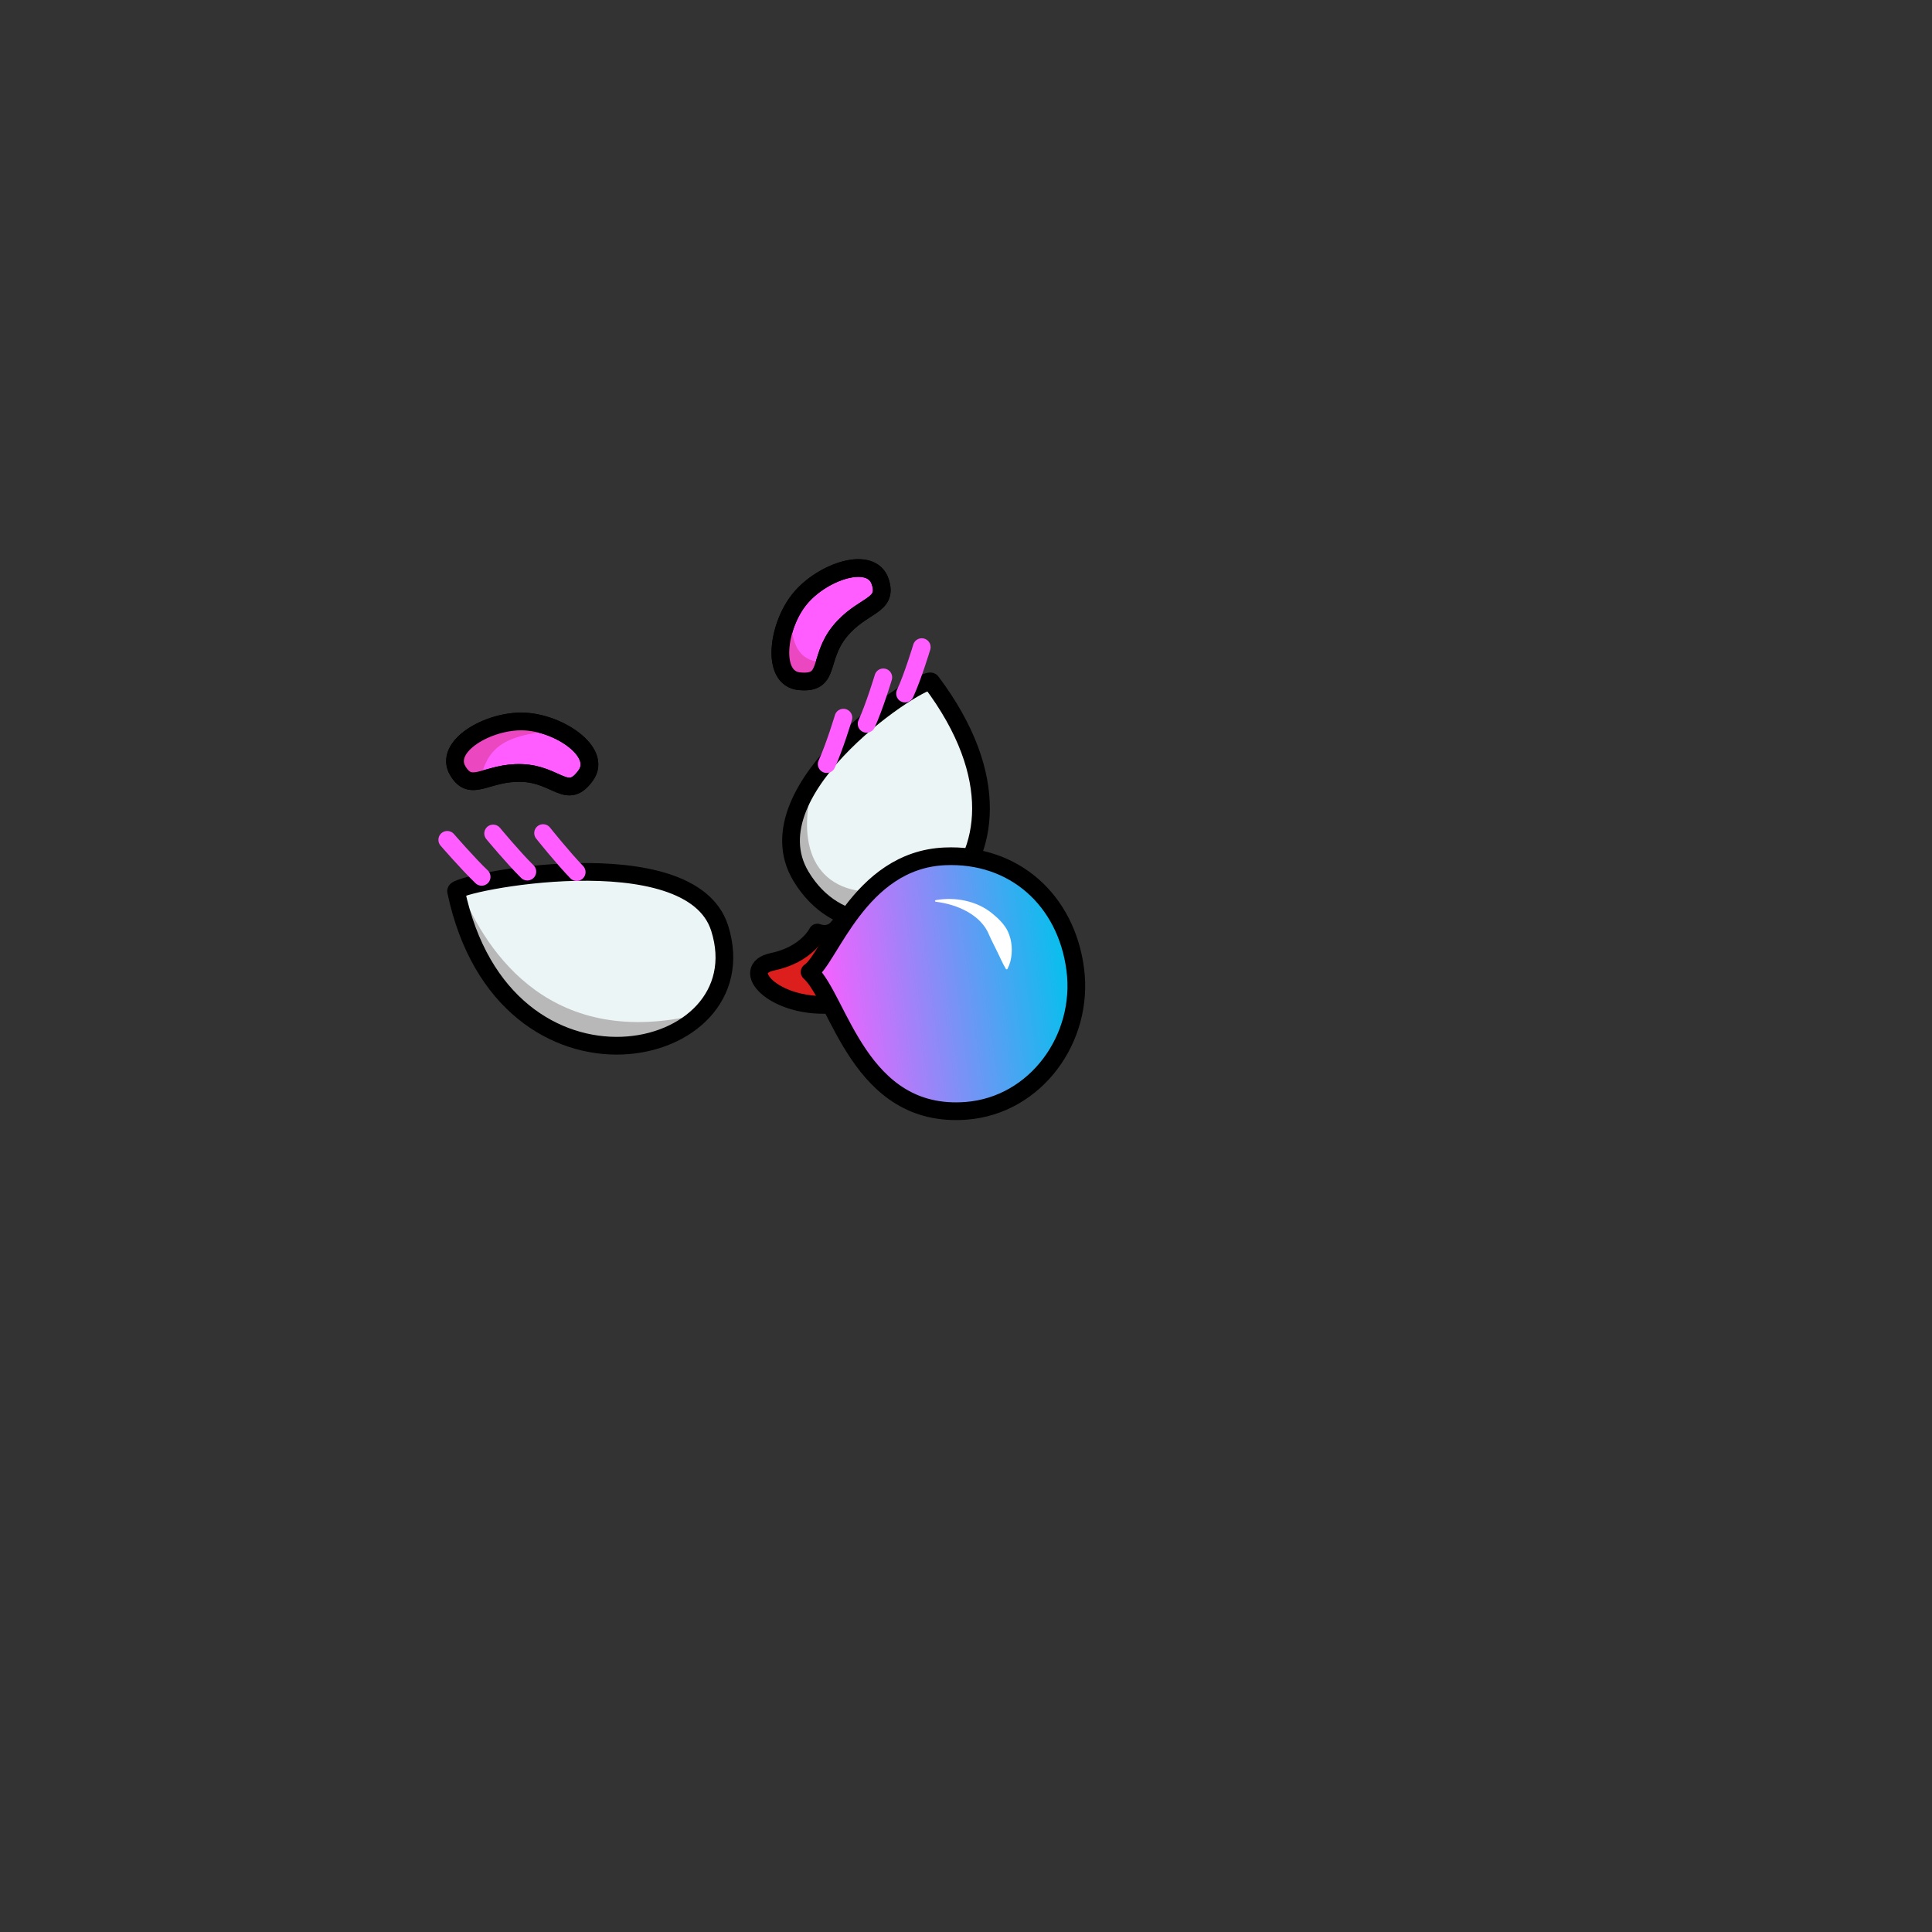 <svg width="2000" height="2000" viewBox="0 0 2000 2000" fill="none" xmlns="http://www.w3.org/2000/svg">
<rect x="0" y="0" width="2000" height="2000" fill="#333333" stroke="none"/>
<g clip-path="url(#clip0_258_29)">
<mask id="mask0_258_29" style="mask-type:luminance" maskUnits="userSpaceOnUse" x="0" y="0" width="2000" height="2000">
<path d="M2000 0H0V2000H2000V0Z" fill="white"/>
</mask>
<g mask="url(#mask0_258_29)">
<path d="M845.8 1037.3C801.7 1042.1 785.6 1003.3 785.6 1003.3C800.2 1008 858.1 964.201 858.1 964.201C858.1 964.201 842.6 1023.5 845.8 1037.3Z" fill="#DC1E1C"/>
<path d="M964 705.701C958.2 697.901 773.9 815.401 829.2 907.201C901.4 1027.2 1112 902.301 964 705.701Z" fill="#ECF5F6"/>
<path d="M902.1 923.3L882.7 959C847.5 926.7 794.4 907.6 844.2 804.5C823.2 867.5 838.9 922 902.1 923.3Z" fill="#B9B8B8"/>
<path d="M964 705.701C958.2 697.901 773.9 815.401 829.2 907.201C901.4 1027.2 1112 902.301 964 705.701Z" stroke="black" stroke-width="18.34" stroke-miterlimit="10"/>
<path d="M873.1 742.9C873.1 742.9 864 773.2 855.8 791" stroke="#FF5DFF" stroke-width="18.34" stroke-linecap="round" stroke-linejoin="round"/>
<path d="M914.4 701.201C914.4 701.201 905.3 731.501 897.1 749.301" stroke="#FF5DFF" stroke-width="18.34" stroke-linecap="round" stroke-linejoin="round"/>
<path d="M954.2 669.9C954.2 669.9 945.1 700.2 936.9 718" stroke="#FF5DFF" stroke-width="18.34" stroke-linecap="round" stroke-linejoin="round"/>
<path d="M606.499 802.501C587.299 829.501 576.799 801.501 540.199 800.201C503.599 798.901 487.899 821.501 473.899 797.901C458.899 772.601 505.499 745.601 542.099 746.901C578.599 748.101 623.499 778.501 606.499 802.501Z" fill="#FF5DFF" stroke="black" stroke-width="18.34" stroke-linecap="round" stroke-linejoin="round"/>
<path d="M578.5 756.401C514.5 760.001 505 778.401 496.3 807.901C487.1 809.801 480.3 808.901 473.8 797.901C458.8 772.501 505.4 745.601 542 746.901C554.1 747.201 567.2 750.901 578.5 756.401Z" fill="#EA47C0"/>
<path d="M606.499 802.501C587.299 829.501 576.799 801.501 540.199 800.201C503.599 798.901 487.899 821.501 473.899 797.901C458.899 772.601 505.499 745.601 542.099 746.901C578.599 748.101 623.499 778.501 606.499 802.501Z" stroke="black" stroke-width="18.34" stroke-miterlimit="10"/>
<path d="M472.1 922.501C470.3 914.001 714.9 865.301 745 960.901C789.1 1100.3 521.8 1158.4 472.1 922.501Z" fill="#ECF5F6"/>
<path d="M476.4 919.701C473.5 920.801 472 921.801 472.1 922.501C508.6 1096 662.8 1110.4 724.4 1050.5L724.6 1049.7C572.3 1087.4 504.5 988.901 476.4 919.701Z" fill="#B9B8B8"/>
<path d="M827.4 705.201C860.3 708.501 846.2 682.201 869.3 653.701C892.4 625.201 919.8 628.301 911.2 602.201C902 574.201 851.1 591.6 827.9 620C804.7 648.4 798 702.301 827.4 705.201Z" fill="#FF5DFF" stroke="black" stroke-width="18.34" stroke-linecap="round" stroke-linejoin="round"/>
<path d="M818.7 634.4C818.3 674.4 831.8 685.1 853.8 685.8C849.8 698.8 846.8 707.2 827.4 705.2C802.5 702.7 803.6 663.5 818.7 634.4Z" fill="#EA47C0"/>
<path d="M827.4 705.201C860.3 708.501 846.2 682.201 869.3 653.701C892.4 625.201 919.8 628.301 911.2 602.201C902 574.201 851.1 591.6 827.9 620C804.7 648.4 798 702.301 827.4 705.201Z" stroke="black" stroke-width="18.34" stroke-miterlimit="10"/>
<path d="M472.1 922.501C470.3 914.001 714.9 865.301 745 960.901C789.1 1100.3 521.8 1158.4 472.1 922.501Z" stroke="black" stroke-width="18.34" stroke-miterlimit="10"/>
<path d="M838.5 996.501L860.2 1046.5C887.6 1117.7 951.5 1152.6 1000.3 1155.5C1072.3 1159.7 1122.3 1080.6 1113 1009.1C1103.7 937.501 1049.8 888.801 977.7 892.101C889.1 896.101 859.4 983.301 838.5 996.501C853 972.501 838.6 996.601 838.5 996.501Z" fill="url(#paint0_linear_258_29)"/>
<path d="M838.1 1006.2C868.6 1033.6 889.2 1158.6 1000.4 1149.9C1072.3 1144.2 1122.4 1075 1113.1 1003.5C1103.8 931.9 1049.9 883.2 977.8 886.5C889.1 890.5 858.9 992.9 838.1 1006.2Z" stroke="black" stroke-width="18.34" stroke-linecap="round" stroke-linejoin="round"/>
<path d="M968.7 931.801C988.6 928.301 1010.9 932.401 1026.9 945.401C1033.2 950.501 1039.5 956.501 1043.2 963.901C1047.8 973.701 1048.5 985.001 1045.9 995.401C1045.2 998.001 1044.2 1000.5 1043 1002.9C1042.7 1003.6 1041.5 1003.7 1041.2 1002.9C1037.4 996.501 1034.8 990.001 1031.5 983.501C1029 978.301 1026.3 973.301 1024 968.001C1015.6 946.801 990.6 936.101 968.8 933.501C968.3 933.501 967.8 933.001 967.9 932.501C968 932.201 968.4 931.901 968.7 931.801Z" fill="white"/>
<path d="M858.7 1040.1C800.3 1043.2 764.3 1003 799.7 995.601C835.2 988.201 846.2 965.401 846.2 965.401C846.2 965.401 859.4 971.001 868 959.301" stroke="black" stroke-width="18.34" stroke-linecap="round" stroke-linejoin="round"/>
<path d="M562.2 862.4C562.2 862.4 582.7 888.1 597 902.8" stroke="#FF5DFF" stroke-width="18.34" stroke-linecap="round" stroke-linejoin="round"/>
<path d="M510.5 862.801C510.5 862.801 531.4 888.001 545.9 902.301" stroke="#FF5DFF" stroke-width="18.34" stroke-linecap="round" stroke-linejoin="round"/>
<path d="M463 869.4C463 869.4 484.1 893.8 498.6 907.7" stroke="#FF5DFF" stroke-width="18.34" stroke-linecap="round" stroke-linejoin="round"/>
</g>
</g>
<defs>
<linearGradient id="paint0_linear_258_29" x1="844.621" y1="1043.19" x2="1113" y2="1008.26" gradientUnits="userSpaceOnUse">
<stop stop-color="#FF5DFF"/>
<stop offset="1" stop-color="#00C2ED"/>
</linearGradient>
<clipPath id="clip0_258_29">
<rect width="2000" height="2000" fill="white"/>
</clipPath>
</defs>
</svg>
